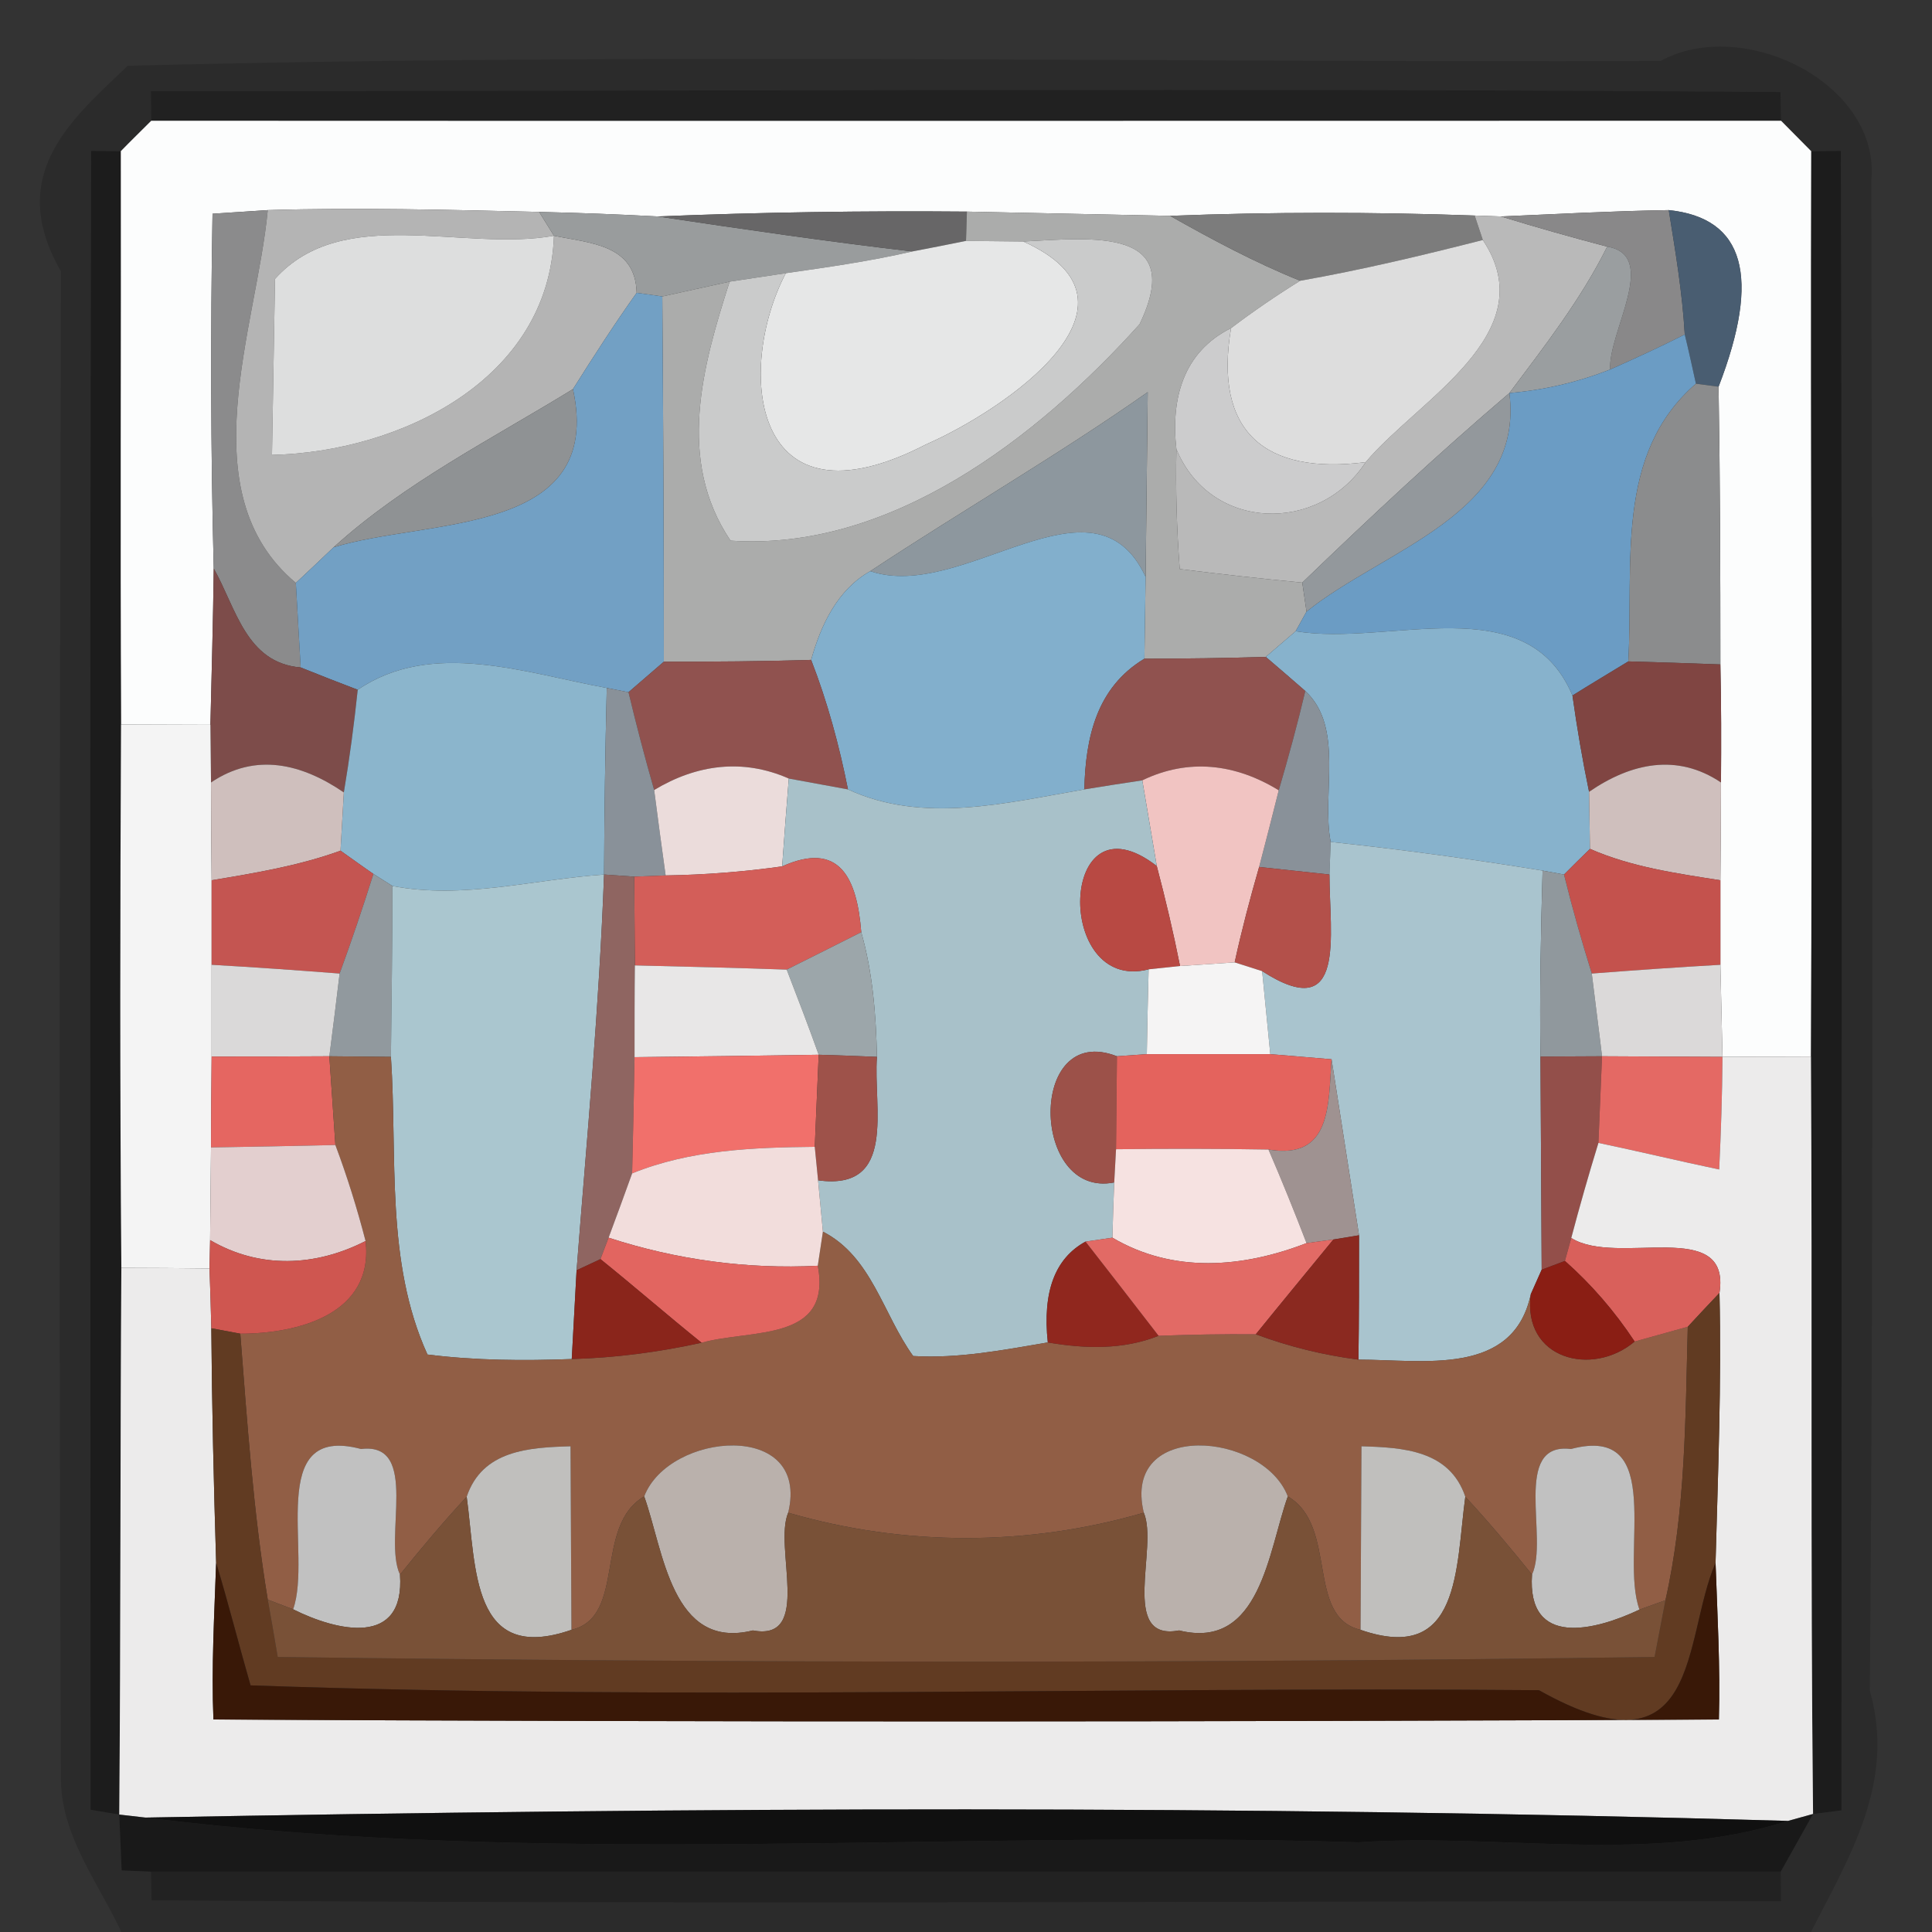 <?xml version="1.0" encoding="UTF-8" ?>
<!DOCTYPE svg PUBLIC "-//W3C//DTD SVG 1.1//EN" "http://www.w3.org/Graphics/SVG/1.1/DTD/svg11.dtd">
<svg width="64pt" height="64pt" viewBox="0 0 64 64" version="1.1" xmlns="http://www.w3.org/2000/svg">
<rect x="0" y="0" width="64" height="64" fill="#333333" stroke="none"/>
<g id="#00000028">
<path fill="#000000" opacity="0.16" d=" M 4.23 2.18 C 21.14 1.74 38.08 2.08 55.01 2.02 C 57.74 0.52 62.30 2.76 61.99 5.98 C 62.01 22.65 62.08 39.33 61.94 56.01 C 62.81 59.04 61.25 61.53 59.99 64.00 L 4.02 64.00 C 3.27 62.39 2.06 60.86 2.02 59.02 C 1.94 42.34 1.98 25.67 2.02 8.99 C 0.15 5.75 2.43 3.91 4.23 2.18 M 5.00 3.02 L 5.01 4.00 C 4.76 4.25 4.25 4.75 4.00 5.01 L 3.02 5.00 C 2.97 23.32 3.00 41.63 3.00 59.95 L 3.95 60.11 C 3.97 60.58 4.01 61.50 4.03 61.96 L 5.00 62.00 L 5.02 62.95 C 23.01 63.09 41.01 62.98 59.00 62.98 L 58.99 62.00 C 59.26 61.52 59.79 60.57 60.06 60.09 L 61.00 59.97 C 61.00 41.65 61.03 23.32 60.98 5.00 L 60.00 5.01 C 59.75 4.76 59.25 4.25 59.00 4.00 L 58.98 3.05 C 40.99 2.91 22.99 3.02 5.00 3.02 Z" />
</g>
<g id="#0000005d">
<path fill="#000000" opacity="0.36" d=" M 5.00 3.02 C 22.99 3.02 40.99 2.91 58.98 3.05 L 59.00 4.00 C 41.00 4.00 23.00 4.01 5.01 4.00 L 5.00 3.02 Z" />
</g>
<g id="#fcfdfdff">
<path fill="#fcfdfd" opacity="1.00" d=" M 4.00 5.01 C 4.25 4.75 4.76 4.25 5.01 4.00 C 23.00 4.01 41.00 4.00 59.00 4.00 C 59.25 4.25 59.75 4.76 60.00 5.01 C 59.97 15.00 60.04 25.00 59.99 35.00 C 59.25 35.00 57.79 35.01 57.06 35.01 C 57.04 34.25 57.01 32.72 56.99 31.96 C 56.99 31.26 56.99 29.86 56.99 29.16 C 57.00 28.35 57.01 26.73 57.01 25.92 C 57.02 24.61 57.02 23.31 56.99 22.01 C 56.99 18.94 56.98 15.88 56.93 12.81 C 58.34 9.16 57.79 7.22 55.28 6.96 C 53.42 6.99 51.57 7.09 49.72 7.17 L 48.85 7.14 C 45.49 7.02 42.12 7.02 38.76 7.15 C 37.08 7.11 33.71 7.05 32.03 7.01 C 28.61 6.98 25.20 7.03 21.79 7.17 C 20.48 7.10 19.17 7.05 17.86 7.02 C 14.86 6.95 11.87 6.87 8.87 6.96 C 8.41 6.99 7.50 7.05 7.04 7.08 C 6.97 11.00 6.98 14.91 7.08 18.83 C 7.06 20.56 7.01 22.28 6.97 24.01 C 6.23 24.01 4.75 24.00 4.01 24.00 C 3.98 17.67 4.01 11.34 4.00 5.01 Z" />
</g>
<g id="#00000076">
<path fill="#000000" opacity="0.46" d=" M 3.02 5.00 L 4.00 5.01 C 4.01 11.34 3.98 17.67 4.01 24.00 C 3.98 30.00 3.97 36.00 4.02 42.00 C 3.98 48.03 4.00 54.07 3.95 60.11 L 3.00 59.95 C 3.00 41.63 2.97 23.32 3.02 5.00 Z" />
<path fill="#000000" opacity="0.46" d=" M 60.00 5.01 L 60.98 5.00 C 61.03 23.32 61.00 41.65 61.00 59.97 L 60.06 60.09 C 59.97 51.73 60.04 43.36 59.99 35.00 C 60.04 25.00 59.97 15.00 60.00 5.01 Z" />
</g>
<g id="#8b8b8cff">
<path fill="#8b8b8c" opacity="1.00" d=" M 7.04 7.08 C 7.50 7.05 8.41 6.99 8.87 6.96 C 8.50 10.86 6.24 16.33 9.80 19.31 C 9.84 20.01 9.92 21.41 9.96 22.11 C 8.15 21.96 7.82 20.14 7.08 18.83 C 6.98 14.91 6.97 11.00 7.04 7.08 Z" />
</g>
<g id="#b4b4b4ff">
<path fill="#b4b4b4" opacity="1.00" d=" M 8.87 6.96 C 11.87 6.87 14.86 6.95 17.86 7.02 L 18.35 7.81 C 15.34 8.35 11.35 6.74 9.11 9.24 C 9.08 10.70 9.04 13.61 9.01 15.07 C 13.24 14.97 18.19 12.59 18.35 7.81 C 19.57 8.06 21.05 8.10 21.09 9.70 C 20.35 10.74 19.66 11.81 18.98 12.89 C 16.28 14.55 13.41 15.99 11.05 18.13 C 10.74 18.43 10.11 19.02 9.80 19.31 C 6.24 16.33 8.50 10.86 8.87 6.96 Z" />
</g>
<g id="#999c9dff">
<path fill="#999c9d" opacity="1.00" d=" M 17.86 7.02 C 19.17 7.05 20.48 7.10 21.79 7.17 C 24.59 7.59 27.40 8.00 30.22 8.33 C 28.84 8.65 27.43 8.85 26.03 9.05 C 25.56 9.12 24.63 9.26 24.17 9.33 C 23.61 9.45 22.50 9.70 21.94 9.82 L 21.09 9.70 C 21.05 8.10 19.57 8.06 18.35 7.81 L 17.86 7.02 Z" />
</g>
<g id="#676667ff">
<path fill="#676667" opacity="1.00" d=" M 21.79 7.17 C 25.20 7.03 28.61 6.98 32.03 7.01 L 32.00 7.98 C 31.55 8.07 30.66 8.25 30.22 8.33 C 27.40 8.00 24.59 7.59 21.79 7.17 Z" />
</g>
<g id="#abacabff">
<path fill="#abacab" opacity="1.00" d=" M 32.03 7.01 C 33.71 7.05 37.08 7.11 38.76 7.15 C 40.16 7.94 41.58 8.70 43.07 9.30 C 42.28 9.79 41.52 10.31 40.78 10.87 C 39.19 11.66 38.78 13.22 38.97 14.88 C 38.94 16.21 38.98 17.53 39.08 18.85 C 40.43 19.02 41.79 19.17 43.14 19.30 L 43.28 20.26 L 42.92 20.91 C 42.67 21.12 42.18 21.55 41.93 21.76 C 40.59 21.80 39.25 21.82 37.91 21.82 C 37.92 21.14 37.94 19.79 37.95 19.11 C 37.97 17.58 38.00 14.52 38.02 12.99 C 35.03 15.09 31.87 16.91 28.83 18.92 C 27.74 19.53 27.19 20.71 26.87 21.86 C 25.24 21.91 23.62 21.92 21.99 21.92 C 21.99 17.89 21.97 13.86 21.94 9.82 C 22.50 9.70 23.61 9.45 24.17 9.33 C 23.27 12.13 22.40 15.24 24.20 17.91 C 29.48 18.27 34.35 14.52 37.75 10.74 C 39.30 7.52 36.20 7.88 33.90 8.00 C 33.43 7.99 32.48 7.99 32.00 7.98 L 32.03 7.01 Z" />
</g>
<g id="#7c7c7cff">
<path fill="#7c7c7c" opacity="1.00" d=" M 38.76 7.15 C 42.12 7.02 45.49 7.02 48.85 7.14 L 49.12 7.95 C 47.12 8.46 45.11 8.94 43.07 9.30 C 41.58 8.70 40.16 7.94 38.76 7.15 Z" />
</g>
<g id="#b9b9b9ff">
<path fill="#b9b9b9" opacity="1.00" d=" M 48.85 7.14 L 49.72 7.17 C 50.89 7.53 52.06 7.86 53.24 8.17 C 52.37 9.92 51.17 11.46 50.00 13.02 C 47.64 15.03 45.38 17.14 43.14 19.30 C 41.79 19.17 40.43 19.02 39.08 18.85 C 38.98 17.53 38.94 16.21 38.97 14.88 C 40.10 17.61 43.69 17.69 45.24 15.31 C 46.96 13.25 51.19 11.05 49.12 7.95 L 48.85 7.14 Z" />
</g>
<g id="#898889ff">
<path fill="#898889" opacity="1.00" d=" M 49.72 7.17 C 51.57 7.09 53.42 6.99 55.28 6.96 C 55.50 8.33 55.73 9.69 55.81 11.08 C 55.00 11.49 54.17 11.87 53.34 12.24 C 53.26 11.02 54.99 8.46 53.24 8.17 C 52.06 7.86 50.89 7.53 49.72 7.17 Z" />
</g>
<g id="#495d71ff">
<path fill="#495d71" opacity="1.00" d=" M 55.28 6.96 C 57.79 7.22 58.34 9.16 56.93 12.81 L 56.18 12.71 C 56.09 12.30 55.91 11.48 55.81 11.08 C 55.73 9.69 55.50 8.33 55.28 6.96 Z" />
</g>
<g id="#dddedeff">
<path fill="#dddede" opacity="1.00" d=" M 9.11 9.24 C 11.35 6.74 15.34 8.35 18.35 7.81 C 18.19 12.59 13.24 14.97 9.01 15.07 C 9.04 13.61 9.08 10.70 9.11 9.24 Z" />
</g>
<g id="#e6e7e7ff">
<path fill="#e6e7e7" opacity="1.00" d=" M 30.22 8.33 C 30.66 8.25 31.55 8.07 32.00 7.98 C 32.48 7.99 33.43 7.99 33.90 8.00 C 38.46 10.05 33.28 13.58 30.68 14.72 C 24.86 17.73 24.37 12.22 26.03 9.05 C 27.43 8.85 28.84 8.65 30.22 8.33 Z" />
</g>
<g id="#cacbcbff">
<path fill="#cacbcb" opacity="1.00" d=" M 33.90 8.00 C 36.20 7.88 39.30 7.52 37.75 10.74 C 34.35 14.52 29.48 18.27 24.20 17.91 C 22.40 15.24 23.27 12.13 24.17 9.33 C 24.63 9.26 25.56 9.12 26.03 9.05 C 24.37 12.22 24.86 17.73 30.68 14.72 C 33.28 13.58 38.46 10.05 33.90 8.00 Z" />
</g>
<g id="#ddddddff">
<path fill="#dddddd" opacity="1.00" d=" M 43.07 9.30 C 45.11 8.94 47.12 8.46 49.12 7.95 C 51.19 11.05 46.96 13.25 45.24 15.31 C 41.89 15.74 40.20 14.29 40.78 10.87 C 41.52 10.31 42.28 9.79 43.07 9.30 Z" />
</g>
<g id="#9a9ea0ff">
<path fill="#9a9ea0" opacity="1.00" d=" M 53.24 8.17 C 54.99 8.46 53.26 11.02 53.34 12.24 C 52.27 12.66 51.16 12.92 50.00 13.02 C 51.17 11.46 52.37 9.92 53.24 8.17 Z" />
</g>
<g id="#72a0c4ff">
<path fill="#72a0c4" opacity="1.00" d=" M 18.98 12.89 C 19.66 11.81 20.35 10.74 21.09 9.70 L 21.94 9.82 C 21.97 13.86 21.99 17.89 21.99 21.92 C 21.70 22.17 21.11 22.68 20.82 22.93 L 20.10 22.79 C 17.42 22.30 14.31 21.17 11.85 22.85 C 11.37 22.67 10.43 22.30 9.96 22.11 C 9.92 21.41 9.84 20.01 9.80 19.31 C 10.11 19.02 10.74 18.43 11.05 18.13 C 14.13 17.17 20.04 17.78 18.98 12.89 Z" />
</g>
<g id="#cccccdff">
<path fill="#cccccd" opacity="1.00" d=" M 38.97 14.88 C 38.78 13.22 39.19 11.66 40.78 10.87 C 40.20 14.29 41.89 15.74 45.24 15.31 C 43.69 17.69 40.10 17.61 38.97 14.88 Z" />
</g>
<g id="#6b9cc4ff">
<path fill="#6b9cc4" opacity="1.00" d=" M 53.34 12.24 C 54.17 11.87 55.00 11.49 55.81 11.08 C 55.91 11.48 56.09 12.30 56.18 12.71 C 53.48 15.05 54.12 18.67 53.94 21.91 C 53.48 22.19 52.55 22.75 52.09 23.04 C 50.56 19.42 46.03 21.43 42.92 20.91 L 43.28 20.26 C 45.83 18.20 50.50 17.02 50.00 13.02 C 51.16 12.92 52.27 12.66 53.34 12.24 Z" />
</g>
<g id="#8f9294ff">
<path fill="#8f9294" opacity="1.00" d=" M 11.05 18.13 C 13.41 15.99 16.28 14.55 18.98 12.89 C 20.04 17.78 14.13 17.17 11.05 18.13 Z" />
</g>
<g id="#8d979eff">
<path fill="#8d979e" opacity="1.00" d=" M 28.83 18.92 C 31.87 16.91 35.03 15.09 38.02 12.99 C 38.00 14.52 37.97 17.58 37.95 19.11 C 36.23 15.41 31.91 19.97 28.83 18.92 Z" />
</g>
<g id="#93989cff">
<path fill="#93989c" opacity="1.00" d=" M 43.14 19.30 C 45.38 17.14 47.64 15.03 50.00 13.02 C 50.50 17.02 45.83 18.20 43.28 20.26 L 43.14 19.30 Z" />
</g>
<g id="#8b8c8dff">
<path fill="#8b8c8d" opacity="1.00" d=" M 53.94 21.91 C 54.12 18.67 53.48 15.05 56.18 12.71 L 56.93 12.81 C 56.98 15.88 56.99 18.94 56.99 22.01 C 56.23 21.98 54.70 21.93 53.94 21.91 Z" />
</g>
<g id="#82afccff">
<path fill="#82afcc" opacity="1.00" d=" M 28.83 18.92 C 31.91 19.97 36.23 15.41 37.95 19.11 C 37.94 19.79 37.92 21.14 37.91 21.82 C 36.33 22.77 35.96 24.42 35.92 26.15 C 33.32 26.60 30.57 27.30 28.09 26.15 C 27.80 24.69 27.41 23.25 26.87 21.86 C 27.19 20.71 27.74 19.53 28.83 18.92 Z" />
</g>
<g id="#7d4c4aff">
<path fill="#7d4c4a" opacity="1.00" d=" M 7.08 18.83 C 7.82 20.14 8.15 21.96 9.96 22.11 C 10.43 22.30 11.37 22.67 11.85 22.85 C 11.73 23.99 11.58 25.12 11.39 26.25 C 10.00 25.30 8.47 24.92 6.99 25.92 C 6.98 25.44 6.98 24.49 6.97 24.01 C 7.01 22.28 7.06 20.56 7.08 18.83 Z" />
</g>
<g id="#87b2ccff">
<path fill="#87b2cc" opacity="1.00" d=" M 41.93 21.76 C 42.18 21.55 42.67 21.12 42.92 20.91 C 46.03 21.43 50.56 19.42 52.09 23.04 C 52.24 24.11 52.42 25.17 52.64 26.23 C 52.65 26.71 52.66 27.65 52.67 28.12 C 52.45 28.33 52.02 28.76 51.81 28.97 L 51.10 28.84 C 48.77 28.46 46.43 28.14 44.08 27.89 C 43.77 26.28 44.54 24.10 43.24 22.89 C 42.92 22.61 42.26 22.04 41.93 21.76 Z" />
</g>
<g id="#8bb5ccff">
<path fill="#8bb5cc" opacity="1.00" d=" M 11.85 22.85 C 14.31 21.17 17.42 22.30 20.10 22.79 C 20.05 24.85 20.02 26.91 20.01 28.97 C 17.68 29.13 15.34 29.80 13.00 29.35 L 12.37 28.95 C 12.09 28.76 11.55 28.37 11.28 28.18 C 11.31 27.70 11.36 26.73 11.39 26.25 C 11.58 25.12 11.73 23.99 11.85 22.85 Z" />
</g>
<g id="#90524fff">
<path fill="#90524f" opacity="1.00" d=" M 20.82 22.93 C 21.11 22.68 21.70 22.17 21.99 21.92 C 23.62 21.92 25.24 21.91 26.87 21.86 C 27.41 23.25 27.80 24.69 28.09 26.15 C 27.60 26.06 26.62 25.88 26.13 25.79 C 24.61 25.12 23.08 25.32 21.67 26.17 C 21.36 25.09 21.08 24.02 20.82 22.93 Z" />
<path fill="#90524f" opacity="1.00" d=" M 35.92 26.15 C 35.96 24.42 36.33 22.77 37.91 21.82 C 39.25 21.82 40.59 21.80 41.93 21.76 C 42.26 22.04 42.92 22.61 43.24 22.89 C 42.98 23.99 42.68 25.09 42.36 26.18 C 40.93 25.30 39.37 25.11 37.84 25.85 C 37.36 25.92 36.40 26.07 35.92 26.15 Z" />
</g>
<g id="#804542ff">
<path fill="#804542" opacity="1.00" d=" M 52.09 23.04 C 52.55 22.75 53.48 22.19 53.94 21.91 C 54.70 21.93 56.23 21.98 56.99 22.01 C 57.02 23.31 57.02 24.61 57.01 25.92 C 55.55 24.94 54.02 25.28 52.64 26.23 C 52.42 25.17 52.24 24.11 52.09 23.04 Z" />
</g>
<g id="#899199ff">
<path fill="#899199" opacity="1.00" d=" M 20.10 22.79 L 20.82 22.93 C 21.08 24.02 21.36 25.09 21.67 26.17 C 21.76 26.88 21.95 28.29 22.05 29.00 L 21.01 29.04 L 20.01 28.97 C 20.02 26.91 20.05 24.85 20.10 22.79 Z" />
<path fill="#899199" opacity="1.00" d=" M 43.24 22.89 C 44.54 24.10 43.77 26.28 44.08 27.89 L 44.04 28.97 C 43.46 28.91 42.30 28.78 41.71 28.72 C 41.88 28.08 42.20 26.82 42.36 26.18 C 42.68 25.09 42.98 23.99 43.24 22.89 Z" />
</g>
<g id="#f4f4f4ff">
<path fill="#f4f4f4" opacity="1.00" d=" M 4.01 24.00 C 4.75 24.00 6.23 24.01 6.97 24.01 C 6.98 24.49 6.98 25.44 6.99 25.92 C 6.99 26.73 7.00 28.35 7.01 29.16 C 7.01 29.86 7.01 31.26 7.01 31.96 C 7.01 32.72 7.01 34.24 7.01 35.00 C 7.00 35.75 6.99 37.26 6.99 38.01 C 6.98 38.78 6.97 40.32 6.96 41.08 L 6.94 42.02 C 6.21 42.01 4.75 42.00 4.02 42.00 C 3.97 36.00 3.98 30.00 4.01 24.00 Z" />
</g>
<g id="#cfbfbdff">
<path fill="#cfbfbd" opacity="1.00" d=" M 6.99 25.92 C 8.47 24.92 10.00 25.30 11.39 26.25 C 11.36 26.73 11.31 27.70 11.28 28.18 C 9.90 28.68 8.45 28.92 7.01 29.16 C 7.00 28.35 6.99 26.73 6.99 25.92 Z" />
<path fill="#cfbfbd" opacity="1.00" d=" M 52.64 26.23 C 54.02 25.28 55.55 24.94 57.01 25.92 C 57.01 26.73 57.00 28.35 56.99 29.16 C 55.52 28.93 54.04 28.72 52.67 28.12 C 52.66 27.65 52.65 26.71 52.64 26.23 Z" />
</g>
<g id="#ebdcdbff">
<path fill="#ebdcdb" opacity="1.00" d=" M 21.67 26.17 C 23.08 25.32 24.61 25.12 26.13 25.79 C 26.07 26.52 25.96 27.98 25.91 28.70 C 24.63 28.88 23.34 28.98 22.05 29.00 C 21.95 28.29 21.76 26.88 21.67 26.17 Z" />
</g>
<g id="#f1c4c2ff">
<path fill="#f1c4c2" opacity="1.00" d=" M 37.84 25.85 C 39.37 25.11 40.93 25.30 42.36 26.18 C 42.20 26.82 41.88 28.08 41.71 28.72 C 41.41 29.76 41.13 30.82 40.90 31.88 C 40.45 31.91 39.54 31.97 39.09 32.00 C 38.87 30.89 38.61 29.79 38.32 28.69 C 38.20 27.98 37.96 26.56 37.84 25.85 Z" />
</g>
<g id="#a8c1c9ff">
<path fill="#a8c1c9" opacity="1.00" d=" M 26.13 25.79 C 26.62 25.88 27.60 26.06 28.09 26.15 C 30.57 27.30 33.32 26.60 35.92 26.15 C 36.40 26.07 37.36 25.92 37.84 25.85 C 37.96 26.56 38.20 27.98 38.32 28.69 C 35.06 26.16 34.91 32.92 38.05 32.11 C 38.03 32.81 38.00 34.22 37.99 34.92 L 37.00 34.99 C 34.03 33.83 34.14 39.72 36.91 39.17 C 36.89 39.63 36.86 40.54 36.85 41.00 L 35.96 41.13 C 34.95 41.68 34.53 42.79 34.71 44.47 C 33.24 44.72 31.75 45.01 30.25 44.92 C 29.25 43.54 28.88 41.63 27.26 40.80 C 27.22 40.37 27.14 39.52 27.10 39.10 C 29.73 39.46 28.92 36.67 29.05 35.01 C 29.02 33.62 28.91 32.22 28.53 30.88 C 28.39 29.10 27.82 27.84 25.91 28.70 C 25.96 27.98 26.07 26.52 26.13 25.79 Z" />
</g>
<g id="#c45551ff">
<path fill="#c45551" opacity="1.00" d=" M 11.28 28.18 C 11.55 28.37 12.09 28.76 12.37 28.95 C 12.02 30.06 11.65 31.16 11.25 32.25 C 9.84 32.14 8.42 32.04 7.01 31.96 C 7.01 31.26 7.01 29.86 7.01 29.16 C 8.45 28.92 9.90 28.68 11.28 28.18 Z" />
</g>
<g id="#d35e59ff">
<path fill="#d35e59" opacity="1.00" d=" M 25.91 28.70 C 27.82 27.84 28.39 29.10 28.53 30.88 C 27.92 31.19 26.68 31.81 26.06 32.12 C 24.38 32.06 22.70 32.02 21.03 31.98 C 21.02 31.25 21.02 29.78 21.01 29.04 L 22.05 29.00 C 23.34 28.98 24.63 28.88 25.91 28.70 Z" />
</g>
<g id="#b84943ff">
<path fill="#b84943" opacity="1.00" d=" M 38.05 32.11 C 34.91 32.92 35.06 26.16 38.32 28.69 C 38.61 29.79 38.87 30.89 39.09 32.00 L 38.05 32.11 Z" />
</g>
<g id="#a9c4ceff">
<path fill="#a9c4ce" opacity="1.00" d=" M 44.08 27.89 C 46.43 28.14 48.77 28.46 51.10 28.84 C 51.04 30.90 51.00 32.95 51.03 35.00 C 51.04 36.77 51.06 40.30 51.07 42.06 L 50.71 42.87 C 50.13 45.61 47.14 45.04 45.00 45.04 C 45.02 43.67 45.02 42.29 45.02 40.92 C 44.79 39.46 44.34 36.55 44.11 35.09 C 43.60 35.05 42.59 34.96 42.08 34.92 C 42.01 34.23 41.88 32.86 41.81 32.17 C 44.62 33.98 44.04 30.97 44.04 28.97 L 44.08 27.89 Z" />
</g>
<g id="#c4524dff">
<path fill="#c4524d" opacity="1.00" d=" M 51.81 28.97 C 52.02 28.76 52.45 28.33 52.67 28.12 C 54.04 28.72 55.52 28.93 56.99 29.16 C 56.99 29.86 56.99 31.26 56.99 31.96 C 55.57 32.04 54.15 32.14 52.73 32.25 C 52.39 31.16 52.08 30.07 51.81 28.97 Z" />
</g>
<g id="#91999eff">
<path fill="#91999e" opacity="1.00" d=" M 12.37 28.95 L 13.00 29.35 C 13.00 31.24 12.97 33.12 12.95 35.01 C 12.44 35.00 11.42 35.00 10.91 34.99 C 11.00 34.31 11.17 32.93 11.25 32.25 C 11.65 31.16 12.02 30.06 12.37 28.95 Z" />
</g>
<g id="#aac6cfff">
<path fill="#aac6cf" opacity="1.00" d=" M 13.00 29.35 C 15.34 29.80 17.68 29.13 20.01 28.97 C 19.85 33.35 19.44 37.72 19.10 42.08 C 19.06 42.82 18.98 44.29 18.94 45.02 C 17.35 45.08 15.75 45.07 14.16 44.87 C 12.76 41.79 13.17 38.31 12.95 35.01 C 12.97 33.12 13.00 31.24 13.00 29.35 Z" />
</g>
<g id="#8f6561ff">
<path fill="#8f6561" opacity="1.00" d=" M 20.01 28.97 L 21.01 29.04 C 21.02 29.78 21.02 31.25 21.03 31.98 C 21.02 32.74 21.02 34.26 21.02 35.02 C 21.00 36.30 20.97 37.58 20.94 38.87 C 20.75 39.40 20.36 40.47 20.16 41.00 L 19.89 41.71 L 19.10 42.08 C 19.44 37.72 19.85 33.35 20.01 28.97 Z" />
</g>
<g id="#b3504aff">
<path fill="#b3504a" opacity="1.00" d=" M 40.90 31.88 C 41.13 30.82 41.41 29.76 41.71 28.72 C 42.30 28.78 43.46 28.91 44.04 28.97 C 44.04 30.97 44.62 33.98 41.81 32.17 L 40.90 31.88 Z" />
</g>
<g id="#90989dff">
<path fill="#90989d" opacity="1.00" d=" M 51.10 28.84 L 51.81 28.97 C 52.08 30.07 52.39 31.16 52.73 32.25 C 52.81 32.93 52.99 34.30 53.07 34.99 C 52.56 34.99 51.54 35.00 51.03 35.00 C 51.00 32.95 51.04 30.90 51.10 28.84 Z" />
</g>
<g id="#9ca6aaff">
<path fill="#9ca6aa" opacity="1.00" d=" M 28.53 30.88 C 28.91 32.22 29.02 33.62 29.05 35.01 C 28.57 34.99 27.60 34.95 27.12 34.94 C 26.78 33.99 26.42 33.05 26.06 32.12 C 26.68 31.81 27.92 31.19 28.53 30.88 Z" />
</g>
<g id="#dad9d9ff">
<path fill="#dad9d9" opacity="1.00" d=" M 7.01 31.96 C 8.42 32.04 9.84 32.14 11.25 32.25 C 11.17 32.93 11.00 34.31 10.91 34.99 C 9.61 35.00 8.31 35.00 7.01 35.00 C 7.01 34.24 7.01 32.72 7.01 31.96 Z" />
</g>
<g id="#e8e7e7ff">
<path fill="#e8e7e7" opacity="1.00" d=" M 21.03 31.98 C 22.70 32.02 24.38 32.06 26.06 32.12 C 26.42 33.05 26.78 33.99 27.12 34.94 C 25.08 34.97 23.05 35.00 21.02 35.02 C 21.02 34.26 21.02 32.74 21.03 31.98 Z" />
</g>
<g id="#f5f4f4ff">
<path fill="#f5f4f4" opacity="1.00" d=" M 38.05 32.11 L 39.09 32.00 C 39.54 31.97 40.45 31.91 40.90 31.88 L 41.81 32.17 C 41.88 32.86 42.01 34.23 42.08 34.92 C 40.71 34.92 39.35 34.92 37.99 34.92 C 38.00 34.22 38.03 32.81 38.05 32.11 Z" />
</g>
<g id="#dbd9d9ff">
<path fill="#dbd9d9" opacity="1.00" d=" M 52.73 32.25 C 54.15 32.14 55.57 32.04 56.99 31.96 C 57.01 32.72 57.04 34.25 57.06 35.01 C 55.73 35.00 54.40 35.00 53.07 34.99 C 52.99 34.30 52.81 32.93 52.73 32.25 Z" />
</g>
<g id="#e56661ff">
<path fill="#e56661" opacity="1.00" d=" M 7.01 35.00 C 8.31 35.00 9.61 35.00 10.91 34.99 C 10.96 35.73 11.06 37.19 11.11 37.93 C 9.74 37.96 8.36 37.99 6.99 38.01 C 6.99 37.26 7.00 35.75 7.01 35.00 Z" />
</g>
<g id="#915e45ff">
<path fill="#915e45" opacity="1.00" d=" M 10.91 34.99 C 11.42 35.00 12.44 35.00 12.95 35.01 C 13.17 38.31 12.76 41.79 14.16 44.87 C 15.75 45.07 17.35 45.08 18.94 45.02 C 20.39 44.98 21.83 44.79 23.24 44.48 C 24.88 44.02 27.57 44.47 27.09 41.93 L 27.26 40.80 C 28.88 41.63 29.25 43.54 30.25 44.92 C 31.75 45.01 33.24 44.72 34.71 44.47 C 35.94 44.68 37.20 44.72 38.38 44.25 C 39.45 44.21 40.52 44.19 41.60 44.20 C 42.70 44.61 43.84 44.89 45.00 45.04 C 47.14 45.04 50.13 45.61 50.71 42.87 C 50.42 45.02 52.74 45.63 54.15 44.44 C 54.59 44.32 55.47 44.07 55.91 43.95 C 55.83 46.98 55.84 50.04 55.17 53.01 L 54.31 53.32 C 53.64 51.50 55.24 47.15 52.04 48.00 C 50.07 47.76 51.31 50.97 50.75 52.16 C 50.04 51.28 49.31 50.41 48.54 49.58 C 48.02 48.04 46.48 47.95 45.10 47.91 C 45.09 49.43 45.08 52.47 45.07 53.99 C 43.24 53.56 44.34 50.55 42.66 49.57 C 41.84 47.43 37.15 47.03 37.89 50.11 C 34.04 51.23 29.96 51.23 26.11 50.11 C 26.85 47.03 22.16 47.43 21.34 49.57 C 19.66 50.55 20.76 53.56 18.93 53.99 C 18.92 52.47 18.91 49.43 18.90 47.91 C 17.52 47.95 15.98 48.04 15.46 49.58 C 14.69 50.41 13.96 51.28 13.25 52.16 C 12.68 50.97 13.93 47.76 11.96 48.00 C 8.76 47.15 10.36 51.49 9.71 53.31 L 8.87 52.99 C 8.39 50.08 8.19 47.12 7.96 44.18 C 9.86 44.18 12.39 43.54 12.11 41.11 C 11.83 40.03 11.50 38.97 11.11 37.93 C 11.06 37.19 10.96 35.73 10.91 34.99 Z" />
</g>
<g id="#f1706bff">
<path fill="#f1706b" opacity="1.00" d=" M 21.02 35.02 C 23.05 35.00 25.08 34.97 27.12 34.94 C 27.09 35.70 27.02 37.23 26.99 37.99 C 24.95 38.01 22.86 38.09 20.94 38.87 C 20.97 37.58 21.00 36.30 21.02 35.02 Z" />
</g>
<g id="#9e524aff">
<path fill="#9e524a" opacity="1.00" d=" M 27.12 34.94 C 27.60 34.95 28.57 34.99 29.05 35.01 C 28.92 36.67 29.73 39.46 27.10 39.10 L 26.99 37.99 C 27.02 37.23 27.09 35.70 27.12 34.94 Z" />
</g>
<g id="#9c5149ff">
<path fill="#9c5149" opacity="1.00" d=" M 36.91 39.17 C 34.14 39.72 34.03 33.83 37.00 34.99 C 36.99 35.76 36.98 37.30 36.97 38.07 L 36.91 39.17 Z" />
</g>
<g id="#e4635dff">
<path fill="#e4635d" opacity="1.00" d=" M 37.00 34.99 L 37.99 34.92 C 39.35 34.92 40.71 34.92 42.08 34.92 C 42.59 34.96 43.60 35.05 44.11 35.09 C 44.00 36.60 44.11 38.43 42.02 38.08 C 40.33 38.05 38.65 38.05 36.97 38.07 C 36.98 37.30 36.99 35.76 37.00 34.99 Z" />
</g>
<g id="#9f9291ff">
<path fill="#9f9291" opacity="1.00" d=" M 44.11 35.09 C 44.34 36.55 44.79 39.46 45.02 40.92 L 44.17 41.06 L 43.28 41.18 C 42.88 40.14 42.46 39.10 42.02 38.08 C 44.11 38.43 44.00 36.60 44.11 35.09 Z" />
</g>
<g id="#934f4aff">
<path fill="#934f4a" opacity="1.00" d=" M 51.03 35.00 C 51.54 35.00 52.56 34.99 53.07 34.99 C 53.04 35.71 52.98 37.14 52.95 37.86 C 52.63 38.90 52.33 39.95 52.05 41.01 L 51.84 41.77 L 51.07 42.06 C 51.06 40.30 51.04 36.77 51.03 35.00 Z" />
</g>
<g id="#e46964ff">
<path fill="#e46964" opacity="1.00" d=" M 53.07 34.99 C 54.40 35.00 55.73 35.00 57.06 35.01 C 57.05 36.26 57.01 37.50 56.95 38.74 C 55.61 38.46 54.29 38.14 52.95 37.86 C 52.98 37.14 53.04 35.71 53.07 34.99 Z" />
</g>
<g id="#ecebebff">
<path fill="#ecebeb" opacity="1.00" d=" M 57.06 35.01 C 57.79 35.01 59.25 35.00 59.99 35.00 C 60.04 43.36 59.97 51.73 60.06 60.09 L 59.23 60.32 C 41.10 59.79 22.95 59.87 4.82 60.21 L 3.95 60.11 C 4.00 54.07 3.98 48.03 4.02 42.00 C 4.75 42.00 6.21 42.01 6.94 42.02 C 6.96 42.52 6.99 43.51 7.00 44.00 C 7.02 46.59 7.08 49.18 7.16 51.77 C 7.10 53.50 7.00 55.23 7.07 56.96 C 23.69 57.05 40.31 57.04 56.94 56.96 C 56.99 55.23 56.89 53.50 56.83 51.77 C 56.91 48.79 57.03 45.81 56.96 42.83 C 57.35 40.29 53.56 41.97 52.05 41.01 C 52.33 39.95 52.63 38.90 52.95 37.86 C 54.29 38.14 55.61 38.46 56.95 38.74 C 57.01 37.50 57.05 36.26 57.06 35.01 Z" />
</g>
<g id="#e3cfcfff">
<path fill="#e3cfcf" opacity="1.00" d=" M 6.99 38.01 C 8.36 37.99 9.74 37.96 11.11 37.93 C 11.50 38.97 11.83 40.03 12.11 41.11 C 10.45 41.96 8.60 42.04 6.96 41.08 C 6.97 40.32 6.98 38.78 6.99 38.01 Z" />
</g>
<g id="#f2dddcff">
<path fill="#f2dddc" opacity="1.00" d=" M 20.94 38.87 C 22.86 38.09 24.95 38.01 26.99 37.99 L 27.10 39.10 C 27.14 39.52 27.22 40.37 27.26 40.80 L 27.09 41.93 C 24.74 42.05 22.40 41.73 20.16 41.00 C 20.36 40.47 20.75 39.40 20.94 38.87 Z" />
</g>
<g id="#f6e2e1ff">
<path fill="#f6e2e1" opacity="1.00" d=" M 36.97 38.07 C 38.65 38.05 40.33 38.05 42.02 38.08 C 42.46 39.10 42.88 40.14 43.28 41.18 C 41.16 42.00 38.87 42.19 36.85 41.00 C 36.86 40.54 36.89 39.63 36.91 39.17 L 36.97 38.07 Z" />
</g>
<g id="#cf5650ff">
<path fill="#cf5650" opacity="1.00" d=" M 6.96 41.08 C 8.60 42.04 10.45 41.96 12.11 41.11 C 12.39 43.54 9.86 44.18 7.96 44.18 L 7.00 44.00 C 6.99 43.51 6.96 42.52 6.94 42.02 L 6.96 41.08 Z" />
</g>
<g id="#e26560ff">
<path fill="#e26560" opacity="1.00" d=" M 20.16 41.00 C 22.40 41.73 24.74 42.05 27.09 41.93 C 27.57 44.47 24.88 44.02 23.24 44.48 C 22.11 43.57 21.02 42.62 19.89 41.71 L 20.16 41.00 Z" />
</g>
<g id="#90271eff">
<path fill="#90271e" opacity="1.00" d=" M 34.71 44.47 C 34.53 42.79 34.95 41.68 35.96 41.13 C 36.77 42.17 37.58 43.21 38.38 44.25 C 37.20 44.72 35.94 44.68 34.71 44.47 Z" />
</g>
<g id="#e26a65ff">
<path fill="#e26a65" opacity="1.00" d=" M 35.96 41.13 L 36.85 41.00 C 38.87 42.19 41.16 42.00 43.28 41.18 L 44.17 41.06 C 43.31 42.11 42.45 43.15 41.60 44.20 C 40.52 44.19 39.45 44.21 38.38 44.25 C 37.58 43.21 36.77 42.17 35.96 41.13 Z" />
</g>
<g id="#8b2920ff">
<path fill="#8b2920" opacity="1.00" d=" M 44.17 41.06 L 45.02 40.92 C 45.02 42.29 45.02 43.67 45.00 45.04 C 43.84 44.89 42.70 44.61 41.60 44.20 C 42.45 43.15 43.31 42.11 44.17 41.06 Z" />
</g>
<g id="#d9605bff">
<path fill="#d9605b" opacity="1.00" d=" M 52.05 41.01 C 53.56 41.97 57.35 40.29 56.96 42.83 C 56.69 43.11 56.17 43.67 55.91 43.95 C 55.47 44.07 54.59 44.32 54.15 44.44 C 53.49 43.44 52.72 42.55 51.84 41.77 L 52.05 41.01 Z" />
</g>
<g id="#8a251bff">
<path fill="#8a251b" opacity="1.00" d=" M 19.10 42.08 L 19.89 41.71 C 21.02 42.62 22.11 43.57 23.24 44.48 C 21.83 44.79 20.39 44.98 18.94 45.02 C 18.98 44.29 19.06 42.82 19.10 42.08 Z" />
</g>
<g id="#8a1e14ff">
<path fill="#8a1e14" opacity="1.00" d=" M 51.07 42.06 L 51.84 41.77 C 52.72 42.55 53.49 43.44 54.15 44.44 C 52.74 45.63 50.42 45.02 50.71 42.87 L 51.07 42.06 Z" />
</g>
<g id="#613b22ff">
<path fill="#613b22" opacity="1.00" d=" M 55.91 43.95 C 56.17 43.67 56.69 43.11 56.96 42.83 C 57.03 45.81 56.91 48.79 56.83 51.77 C 55.73 54.30 56.39 59.03 50.98 55.99 C 36.76 55.87 22.51 56.33 8.30 55.83 C 7.91 54.48 7.57 53.12 7.16 51.77 C 7.08 49.18 7.02 46.59 7.00 44.00 L 7.96 44.18 C 8.19 47.12 8.39 50.08 8.87 52.99 C 8.96 53.47 9.12 54.42 9.20 54.89 C 24.40 55.09 39.61 55.10 54.81 54.89 C 54.90 54.42 55.08 53.48 55.17 53.01 C 55.84 50.04 55.83 46.98 55.91 43.95 Z" />
</g>
<g id="#c1c1c1ff">
<path fill="#c1c1c1" opacity="1.00" d=" M 9.71 53.31 C 10.36 51.49 8.76 47.15 11.96 48.00 C 13.93 47.76 12.68 50.97 13.25 52.16 C 13.42 54.57 11.17 54.04 9.71 53.31 Z" />
<path fill="#c1c1c1" opacity="1.00" d=" M 50.75 52.16 C 51.31 50.97 50.07 47.76 52.04 48.00 C 55.24 47.15 53.64 51.50 54.31 53.32 C 52.83 54.02 50.58 54.59 50.75 52.16 Z" />
</g>
<g id="#c0bfbdff">
<path fill="#c0bfbd" opacity="1.00" d=" M 15.46 49.58 C 15.98 48.04 17.52 47.95 18.90 47.91 C 18.91 49.43 18.92 52.47 18.93 53.99 C 15.61 55.14 15.78 51.95 15.46 49.58 Z" />
<path fill="#c0bfbd" opacity="1.00" d=" M 45.10 47.91 C 46.48 47.95 48.02 48.04 48.54 49.58 C 48.22 51.95 48.39 55.14 45.07 53.99 C 45.08 52.47 45.09 49.43 45.10 47.91 Z" />
</g>
<g id="#bab1acff">
<path fill="#bab1ac" opacity="1.00" d=" M 21.34 49.57 C 22.16 47.43 26.85 47.03 26.11 50.11 C 25.62 51.25 26.93 54.39 24.94 54.01 C 22.24 54.68 21.98 51.35 21.34 49.57 Z" />
<path fill="#bab1ac" opacity="1.00" d=" M 37.89 50.11 C 37.15 47.03 41.84 47.43 42.66 49.57 C 42.02 51.35 41.76 54.68 39.06 54.01 C 37.07 54.39 38.38 51.25 37.89 50.11 Z" />
</g>
<g id="#795137ff">
<path fill="#795137" opacity="1.00" d=" M 13.25 52.16 C 13.96 51.28 14.69 50.41 15.46 49.58 C 15.78 51.95 15.61 55.14 18.93 53.99 C 20.76 53.56 19.66 50.55 21.34 49.57 C 21.98 51.35 22.24 54.68 24.94 54.01 C 26.93 54.39 25.62 51.25 26.11 50.11 C 29.96 51.23 34.04 51.23 37.89 50.11 C 38.38 51.25 37.07 54.39 39.06 54.01 C 41.76 54.68 42.02 51.35 42.66 49.57 C 44.34 50.55 43.24 53.56 45.07 53.99 C 48.39 55.14 48.22 51.95 48.54 49.58 C 49.31 50.41 50.04 51.28 50.75 52.16 C 50.58 54.59 52.83 54.02 54.31 53.32 L 55.17 53.01 C 55.08 53.48 54.90 54.42 54.81 54.89 C 39.61 55.10 24.40 55.09 9.20 54.89 C 9.12 54.42 8.96 53.47 8.87 52.99 L 9.71 53.31 C 11.17 54.04 13.42 54.57 13.25 52.16 Z" />
</g>
<g id="#391807ff">
<path fill="#391807" opacity="1.00" d=" M 7.16 51.77 C 7.57 53.12 7.91 54.48 8.30 55.83 C 22.51 56.33 36.76 55.87 50.98 55.99 C 56.39 59.03 55.73 54.30 56.83 51.77 C 56.89 53.50 56.99 55.23 56.94 56.96 C 40.31 57.04 23.69 57.05 7.07 56.96 C 7.00 55.23 7.10 53.50 7.16 51.77 Z" />
</g>
<g id="#00000081">
<path fill="#000000" opacity="0.51" d=" M 3.95 60.11 L 4.82 60.21 C 18.13 61.87 31.61 60.61 45.00 61.03 C 49.71 60.71 54.64 61.78 59.23 60.32 L 60.06 60.09 C 59.79 60.57 59.26 61.52 58.99 62.00 C 40.99 62.00 23.00 62.00 5.00 62.00 L 4.03 61.96 C 4.01 61.50 3.97 60.58 3.95 60.11 Z" />
</g>
<g id="#000000ad">
<path fill="#000000" opacity="0.68" d=" M 4.82 60.21 C 22.95 59.87 41.10 59.79 59.23 60.32 C 54.64 61.78 49.71 60.71 45.00 61.03 C 31.61 60.61 18.13 61.87 4.82 60.21 Z" />
</g>
<g id="#00000055">
<path fill="#000000" opacity="0.33" d=" M 5.00 62.00 C 23.00 62.00 40.99 62.00 58.99 62.00 L 59.00 62.98 C 41.01 62.98 23.01 63.09 5.02 62.95 L 5.00 62.00 Z" />
</g>
</svg>
